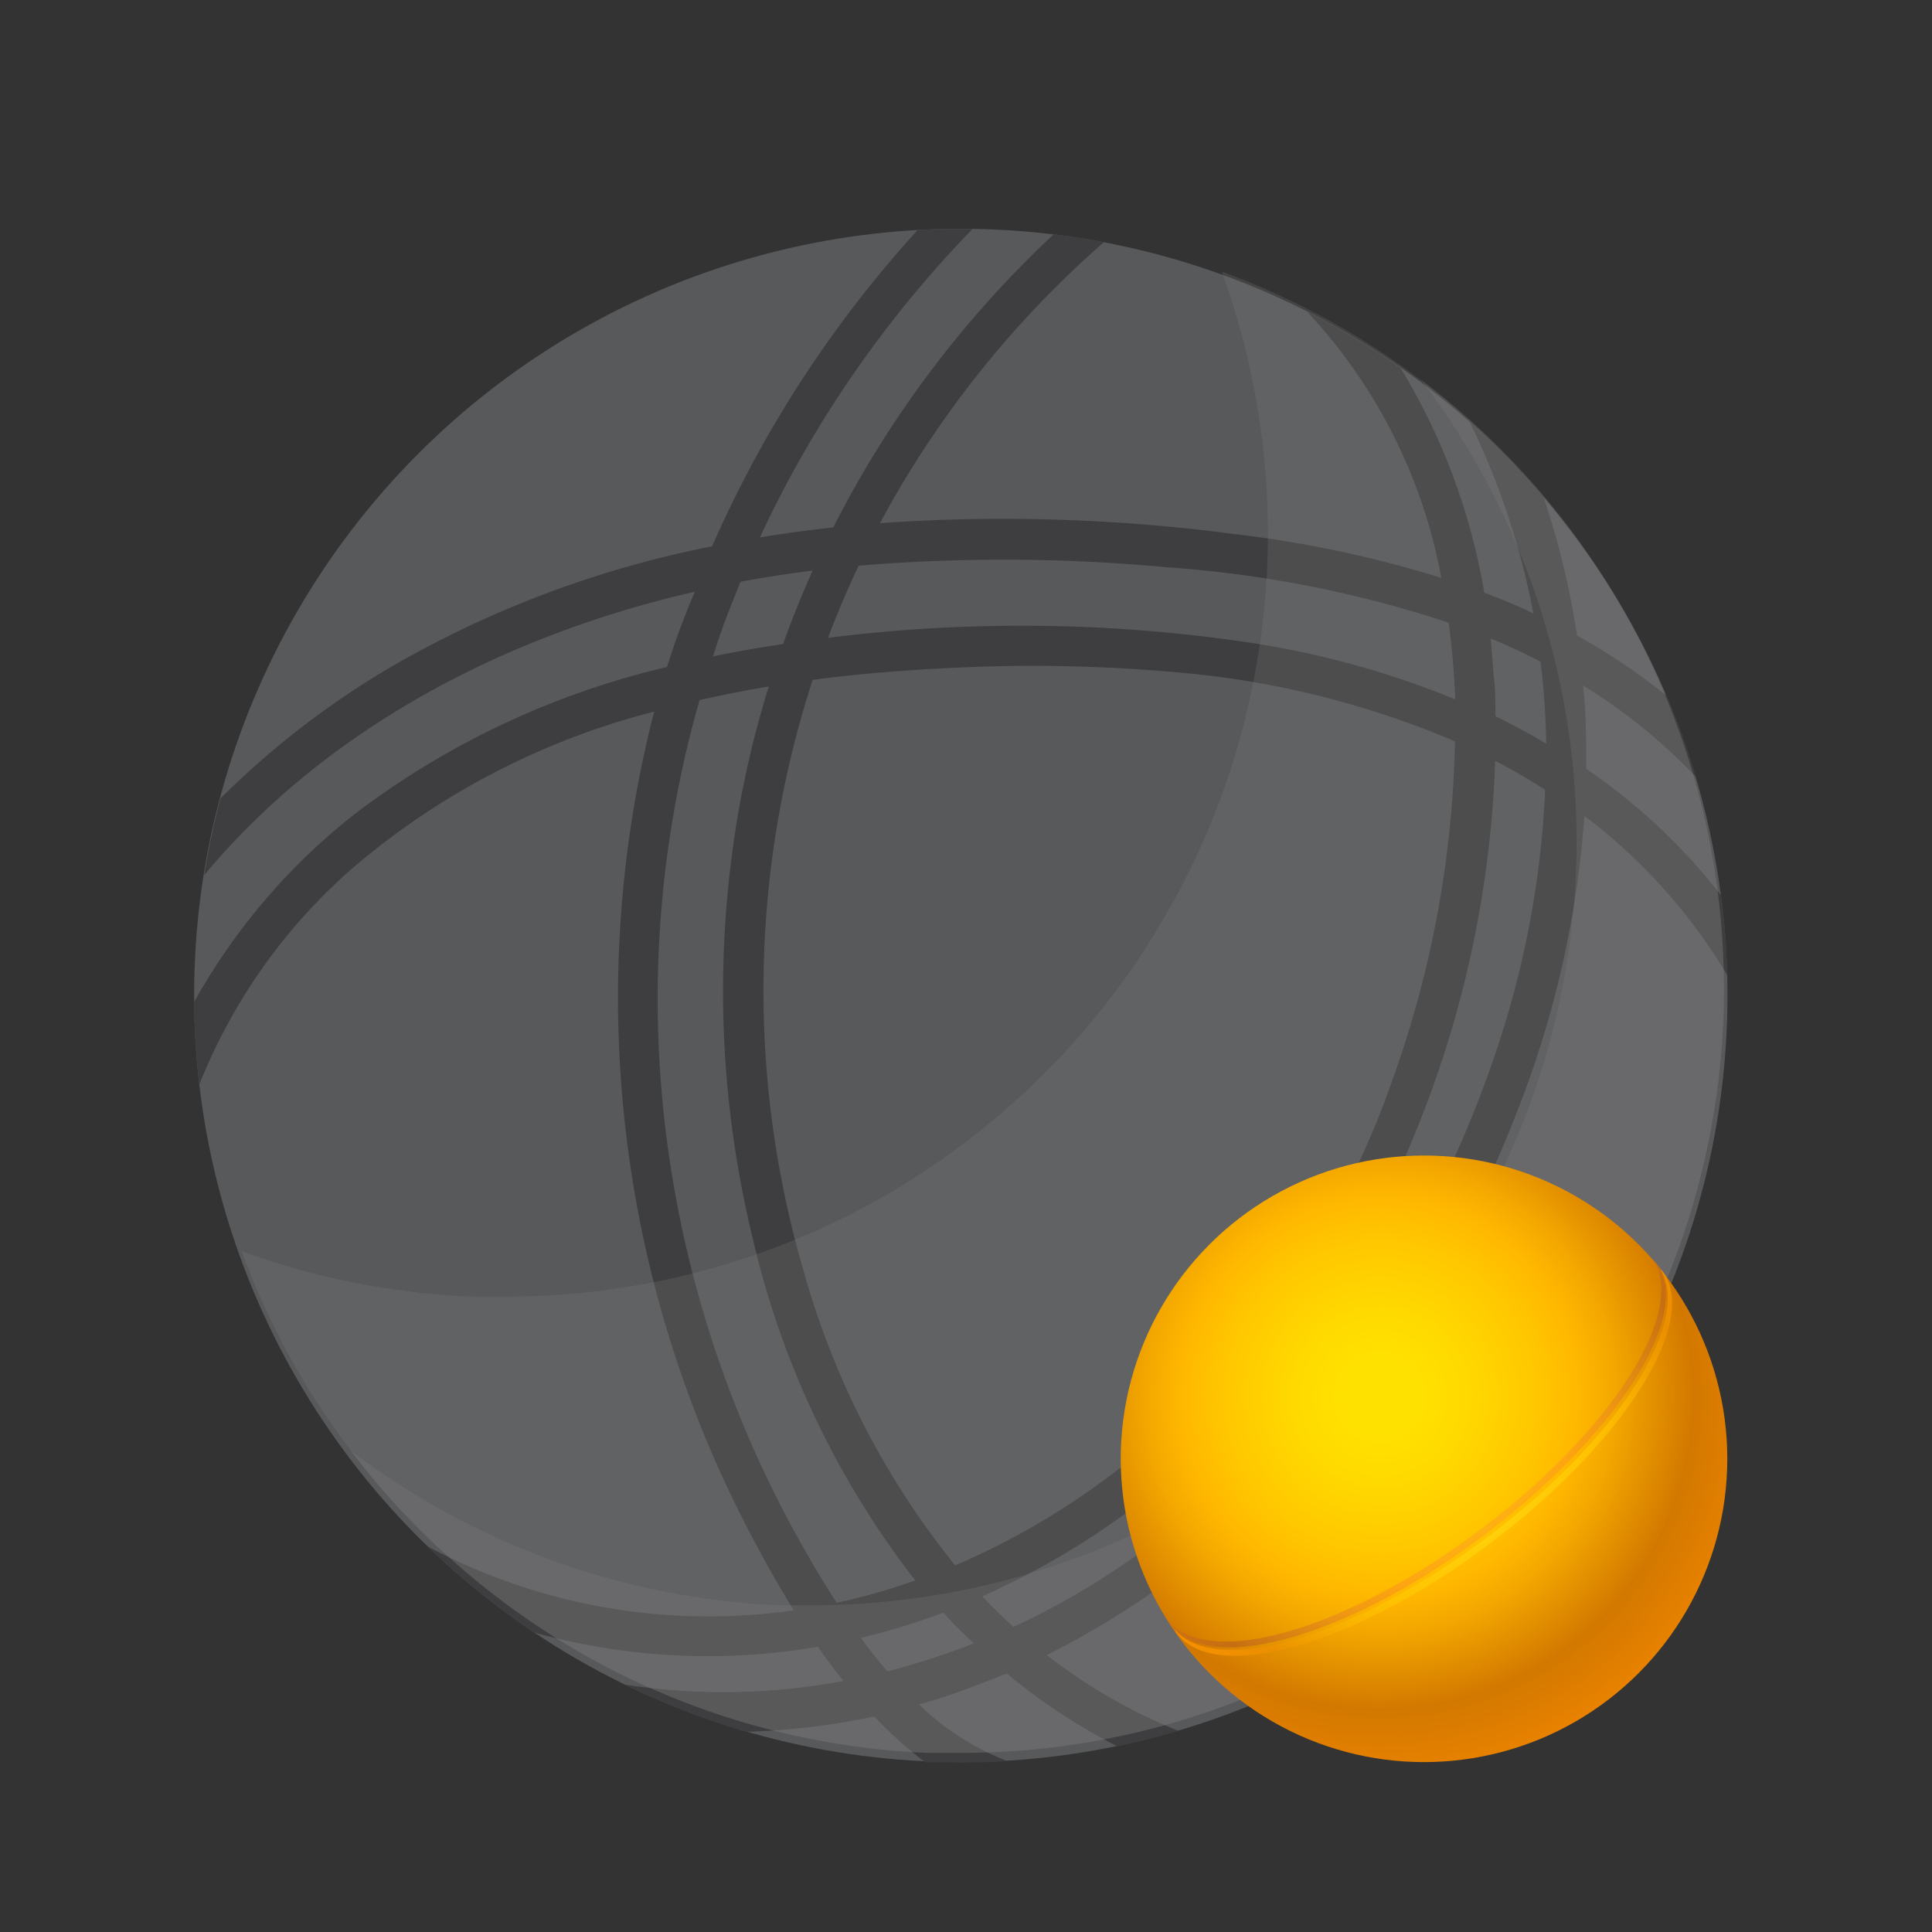 <svg class="S" xmlns="http://www.w3.org/2000/svg" xmlns:xlink="http://www.w3.org/1999/xlink" viewBox="0 0 126 126"><rect x="0" y="0" width="126" height="126" fill="#333333" stroke="none"/><defs><radialGradient id="radial-gradient" cx="70.26" cy="114.35" r="0.02" gradientUnits="userSpaceOnUse"><stop offset="0" stop-color="#808184"/><stop offset="0.31" stop-color="#7d7e81"/><stop offset="0.53" stop-color="#747578"/><stop offset="0.72" stop-color="#656668"/><stop offset="0.89" stop-color="#505152"/><stop offset="1" stop-color="#404041"/></radialGradient><radialGradient id="radial-gradient-2" cx="101.23" cy="33.11" r="0.11" xlink:href="#radial-gradient"/><radialGradient id="radial-gradient-3" cx="104.76" cy="37.95" r="0.04" xlink:href="#radial-gradient"/><radialGradient id="radial-gradient-4" cx="103.44" cy="36" r="0.05" xlink:href="#radial-gradient"/><radialGradient id="radial-gradient-5" cx="66.5" cy="114.77" r="0.11" xlink:href="#radial-gradient"/><radialGradient id="radial-gradient-6" cx="39.89" cy="109.45" r="0" xlink:href="#radial-gradient"/><radialGradient id="radial-gradient-7" cx="72.74" cy="15.94" r="0.1" xlink:href="#radial-gradient"/><radialGradient id="radial-gradient-8" cx="76.32" cy="16.81" r="0.07" xlink:href="#radial-gradient"/><radialGradient id="radial-gradient-9" cx="106.62" cy="41.08" r="0.02" xlink:href="#radial-gradient"/><filter id="luminosity-noclip" x="23.36" y="-8109" width="80.05" height="32766" filterUnits="userSpaceOnUse" color-interpolation-filters="sRGB"><feFlood flood-color="#fff" result="bg"/><feBlend in="SourceGraphic" in2="bg"/></filter><mask id="mask" x="23.36" y="-8109" width="80.05" height="32766" maskUnits="userSpaceOnUse"><g style="filter:url(#luminosity-noclip)"/></mask><linearGradient id="linear-gradient" x1="63.38" y1="-4.04" x2="63.38" y2="76.86" gradientUnits="userSpaceOnUse"><stop offset="0" stop-color="#fff" stop-opacity="0.4"/><stop offset="0.01" stop-color="#fff" stop-opacity="0.39"/><stop offset="0.32" stop-color="#fff" stop-opacity="0.22"/><stop offset="0.6" stop-color="#fff" stop-opacity="0.1"/><stop offset="0.84" stop-color="#fff" stop-opacity="0.03"/><stop offset="1" stop-color="#fff" stop-opacity="0"/></linearGradient><radialGradient id="radial-gradient-10" cx="90.01" cy="-255.08" r="30.05" gradientTransform="matrix(1, 0, 0, -1, 0, -164)" gradientUnits="userSpaceOnUse"><stop offset="0.08" stop-color="#ffe100"/><stop offset="0.18" stop-color="#ffda00"/><stop offset="0.34" stop-color="#ffc700"/><stop offset="0.43" stop-color="#ffb800"/><stop offset="0.51" stop-color="#f3a700"/><stop offset="0.67" stop-color="#d47b00"/><stop offset="0.68" stop-color="#d27800"/><stop offset="0.87" stop-color="#f08500"/></radialGradient><radialGradient id="radial-gradient-11" cx="92.29" cy="-256.86" r="26.9" gradientTransform="matrix(1, 0, 0, -1, 0, -164)" gradientUnits="userSpaceOnUse"><stop offset="0" stop-color="#ffe81a"/><stop offset="0.14" stop-color="#ffe115"/><stop offset="0.34" stop-color="#ffce08"/><stop offset="0.43" stop-color="#ffc200"/><stop offset="0.51" stop-color="#f9b300"/><stop offset="0.65" stop-color="#eb8f00"/><stop offset="0.87" stop-color="#fd9200"/></radialGradient><radialGradient id="radial-gradient-12" cx="91.75" cy="-256.72" r="28.37" gradientTransform="matrix(1, 0, 0, -1, 0, -164)" gradientUnits="userSpaceOnUse"><stop offset="0.01" stop-color="#ffcc12"/><stop offset="0.13" stop-color="#ffc512"/><stop offset="0.29" stop-color="#feb212"/><stop offset="0.38" stop-color="#fda412"/><stop offset="0.47" stop-color="#ee9612"/><stop offset="0.64" stop-color="#c87112"/><stop offset="0.65" stop-color="#c56e12"/><stop offset="0.87" stop-color="#e37b12"/></radialGradient></defs><g style="isolation:isolate"><g id="design"><circle cx="62.66" cy="64.92" r="50" style="fill:#58595b"/><path d="M59.93,111.16c.56-.15,1.11-.32,1.66-.5,1.38-.45,2.74-1,4.07-1.52a38.87,38.87,0,0,0,7.19,4.74c1.36-.28,2.7-.62,4-1a35.44,35.44,0,0,1-8.58-4.94A56.58,56.58,0,0,0,84.22,96a72.3,72.3,0,0,0,14.64-23.3,65.19,65.19,0,0,0,4.47-19.49,36.49,36.49,0,0,1,9.31,10.37c0-1.75-.18-3.48-.4-5.19a38.82,38.82,0,0,0-4.93-5.25,41.46,41.46,0,0,0-3.86-3c0-1.81,0-3.63-.21-5.44a36.93,36.93,0,0,1,7.35,5.95,52.33,52.33,0,0,0-1.89-5.27q-1.08-.86-2.19-1.65a42.09,42.09,0,0,0-3.66-2.28,53.52,53.52,0,0,0-2.17-9,50.47,50.47,0,0,0-4.81-4.89A49.08,49.08,0,0,1,100,40c-1-.49-2.12-.93-3.2-1.35A41.39,41.39,0,0,0,91.34,24a49.75,49.75,0,0,0-6.08-3.66A34.55,34.55,0,0,1,94,37.69,74.3,74.3,0,0,0,80.5,34.83a114.85,114.85,0,0,0-23.11-.71l.69-1.26A65.65,65.65,0,0,1,72,15.79c-1.08-.2-2.17-.37-3.28-.51A68.73,68.73,0,0,0,54.34,34.4c-1.6.17-3.2.39-4.78.65a71.21,71.21,0,0,1,3.73-7A73.21,73.21,0,0,1,63.43,14.93h-.77c-.95,0-1.89,0-2.82.08a75.81,75.81,0,0,0-13.4,20.62,67.87,67.87,0,0,0-21,7.9,55.93,55.93,0,0,0-11.06,8.54,50.94,50.94,0,0,0-1.06,5c8-9.61,19.74-15.68,32-18.48Q44.28,41,43.5,43.5A54,54,0,0,0,23.25,53,40.78,40.78,0,0,0,12.66,65.35,53,53,0,0,0,13,70.73,36.75,36.75,0,0,1,23.07,56.55a48.89,48.89,0,0,1,19.6-10.14l-.18.68a75.08,75.08,0,0,0,6.19,52.44c.91,1.77,1.94,3.64,3.09,5.49a39,39,0,0,1-23.87-4.16,50.34,50.34,0,0,0,6.91,5.6,42.24,42.24,0,0,0,15.66,1.33c1-.1,1.92-.23,2.87-.4.53.77,1.09,1.52,1.67,2.24a42.33,42.33,0,0,1-14.29.23,48.86,48.86,0,0,0,8,3.08,46.41,46.41,0,0,0,8.3-1,25.26,25.26,0,0,0,3.34,3c.77,0,1.55,0,2.33,0,1,0,2,0,3-.09A17.27,17.27,0,0,1,59.93,111.16Zm40.54-68a50.06,50.06,0,0,1,.37,5.34c-1.08-.64-2.18-1.24-3.31-1.79,0-.81,0-1.62-.09-2.44s-.13-1.75-.23-2.63C98.32,42.09,99.41,42.6,100.47,43.15Zm-3,6.44c1.13.58,2.23,1.22,3.3,1.91a61.69,61.69,0,0,1-3.18,17c-5.21,15.65-16.25,30.57-31.5,37.59q-.85-.78-1.65-1.59l-.38-.4a51.38,51.38,0,0,0,11.42-7A58,58,0,0,0,92.15,74.24,70.1,70.1,0,0,0,97.51,49.59ZM56,36.89A114.92,114.92,0,0,1,76.15,37a74.91,74.91,0,0,1,18.33,3.61c.22,1.63.36,3.28.43,5a58.34,58.34,0,0,0-13.69-3.74A100.85,100.85,0,0,0,54,41.6C54.6,40,55.27,38.43,56,36.89Zm6.06,6.67a104.86,104.86,0,0,1,14.83.3,58.85,58.85,0,0,1,18,4.49,69.06,69.06,0,0,1-4,21.86A57,57,0,0,1,76.38,92.88a48.4,48.4,0,0,1-14.09,9.21A53.44,53.44,0,0,1,52.44,83,65.4,65.4,0,0,1,53,44.34C56,43.94,59.05,43.7,62.06,43.56ZM48.3,37.94c1.56-.29,3.12-.53,4.7-.73Q51.94,39.57,51.07,42l-.69.11c-1.3.2-2.59.43-3.88.7C47,41.17,47.64,39.54,48.3,37.94Zm6.27,66.59c-1-1.52-1.88-3.06-2.68-4.5a73,73,0,0,1-8.2-24.26,71,71,0,0,1,1.93-30.11c.71-.16,1.41-.31,2.12-.45s1.6-.31,2.4-.44a64.92,64.92,0,0,0-2,8.29,68.38,68.38,0,0,0,1,27.91,57.53,57.53,0,0,0,10.55,22.1A40.53,40.53,0,0,1,54.57,104.53Zm1.57,2.29a45.19,45.19,0,0,0,5.38-1.65c.64.71,1.31,1.39,2,2A48.44,48.44,0,0,1,57.88,109C57.27,108.31,56.69,107.57,56.14,106.82Z" style="fill:#3e3e40"/><path d="M70.24,114.35h0Z" style="fill:url(#radial-gradient)"/><path d="M101.15,33c.07.07.13.15.19.22S101.22,33.09,101.15,33Z" style="fill:url(#radial-gradient-2)"/><path d="M104.74,37.92l.05.08Z" style="fill:url(#radial-gradient-3)"/><path d="M103.41,36l.08.11Z" style="fill:url(#radial-gradient-4)"/><path d="M66.37,114.79l.29,0Z" style="fill:url(#radial-gradient-5)"/><path d="M39.9,109.46h0Z" style="fill:url(#radial-gradient-6)"/><path d="M72.88,16l-.25-.05Z" style="fill:url(#radial-gradient-7)"/><path d="M76.42,16.84l-.18-.05Z" style="fill:url(#radial-gradient-8)"/><path d="M106.6,41.06l0,.06Z" style="fill:url(#radial-gradient-9)"/><g style="mask:url(#mask)"><path d="M63.38,19.65c-22.1,0-40,15.73-40,35.13v0a8.67,8.67,0,0,0,4.49,7.3,69.48,69.48,0,0,0,35.53,9.55,69.49,69.49,0,0,0,35.54-9.55,8.67,8.67,0,0,0,4.49-7.3v0C103.41,35.38,85.49,19.65,63.38,19.65Z" style="fill:url(#linear-gradient)"/></g><path d="M112.43,64.5a49.58,49.58,0,0,1-.44,6.61q-.06.52-.15,1a49.28,49.28,0,0,1-7.46,19.52l-.65,1a50.25,50.25,0,0,1-17,15.47h0c-.48.27-1,.53-1.46.79a49.71,49.71,0,0,1-22.66,5.43c-.69,0-1.36,0-2,0a46.08,46.08,0,0,1-5-.45h0A49.54,49.54,0,0,1,30.3,102.45c-.53-.44-1-.89-1.55-1.37a49.11,49.11,0,0,1-5.89-6.5c-.27-.35-.53-.7-.77-1.06a49.22,49.22,0,0,1-6.33-11.93,48,48,0,0,0,10,2.51h0a44.1,44.1,0,0,0,5,.46c.68,0,1.35,0,2,0A49.67,49.67,0,0,0,55.5,79.18L57,78.39h0A50.25,50.25,0,0,0,74,62.92c.22-.32.44-.65.65-1A49.37,49.37,0,0,0,82.1,42.42c.06-.35.11-.69.15-1a50,50,0,0,0-2.57-23.71A49.86,49.86,0,0,1,112.43,64.5Z" style="fill:#878787;opacity:0.2;mix-blend-mode:multiply"/><path d="M112.43,64.5a49.58,49.58,0,0,1-.44,6.61q-.06.52-.15,1a49.28,49.28,0,0,1-7.46,19.52l-.65,1a50.25,50.25,0,0,1-17,15.47h0c-.48.27-1,.53-1.46.79a49.71,49.71,0,0,1-22.66,5.43c-.69,0-1.36,0-2,0a46.08,46.08,0,0,1-5-.45h0A49.54,49.54,0,0,1,30.3,102.45c-.53-.44-1-.89-1.55-1.37a48.71,48.71,0,0,1-5.87-6.47,49.53,49.53,0,0,0,23,9.62h0a43.92,43.92,0,0,0,5,.46c.68,0,1.36,0,2,0a49.83,49.83,0,0,0,22.66-5.42l1.47-.79h0A50.25,50.25,0,0,0,94.12,83l.65-1a49.28,49.28,0,0,0,7.46-19.52q.09-.52.15-1a49.8,49.8,0,0,0-9.69-36.71A49.73,49.73,0,0,1,112.43,64.5Z" style="fill:#878787;opacity:0.2;mix-blend-mode:multiply"/><circle cx="92.87" cy="95.14" r="19.78" style="fill:url(#radial-gradient-10)"/><path d="M96.82,100.38c-8.57,6.4-17.41,9-20.17,5.94a.27.27,0,0,0,.12.21c2.49,3.33,11.6.75,20.32-5.8s13.81-14.5,11.33-17.83l-.15-.17C110.41,86.19,105.44,94,96.82,100.38Z" style="fill:url(#radial-gradient-11)"/><path d="M96.43,99.84c-8.57,6.4-17.4,9-20.17,5.94a.27.27,0,0,0,.12.21c2.49,3.32,11.6.75,20.32-5.8S110.51,85.68,108,82.36l-.15-.18C110,85.65,105,93.44,96.43,99.84Z" style="fill:url(#radial-gradient-12)"/></g></g></svg>
